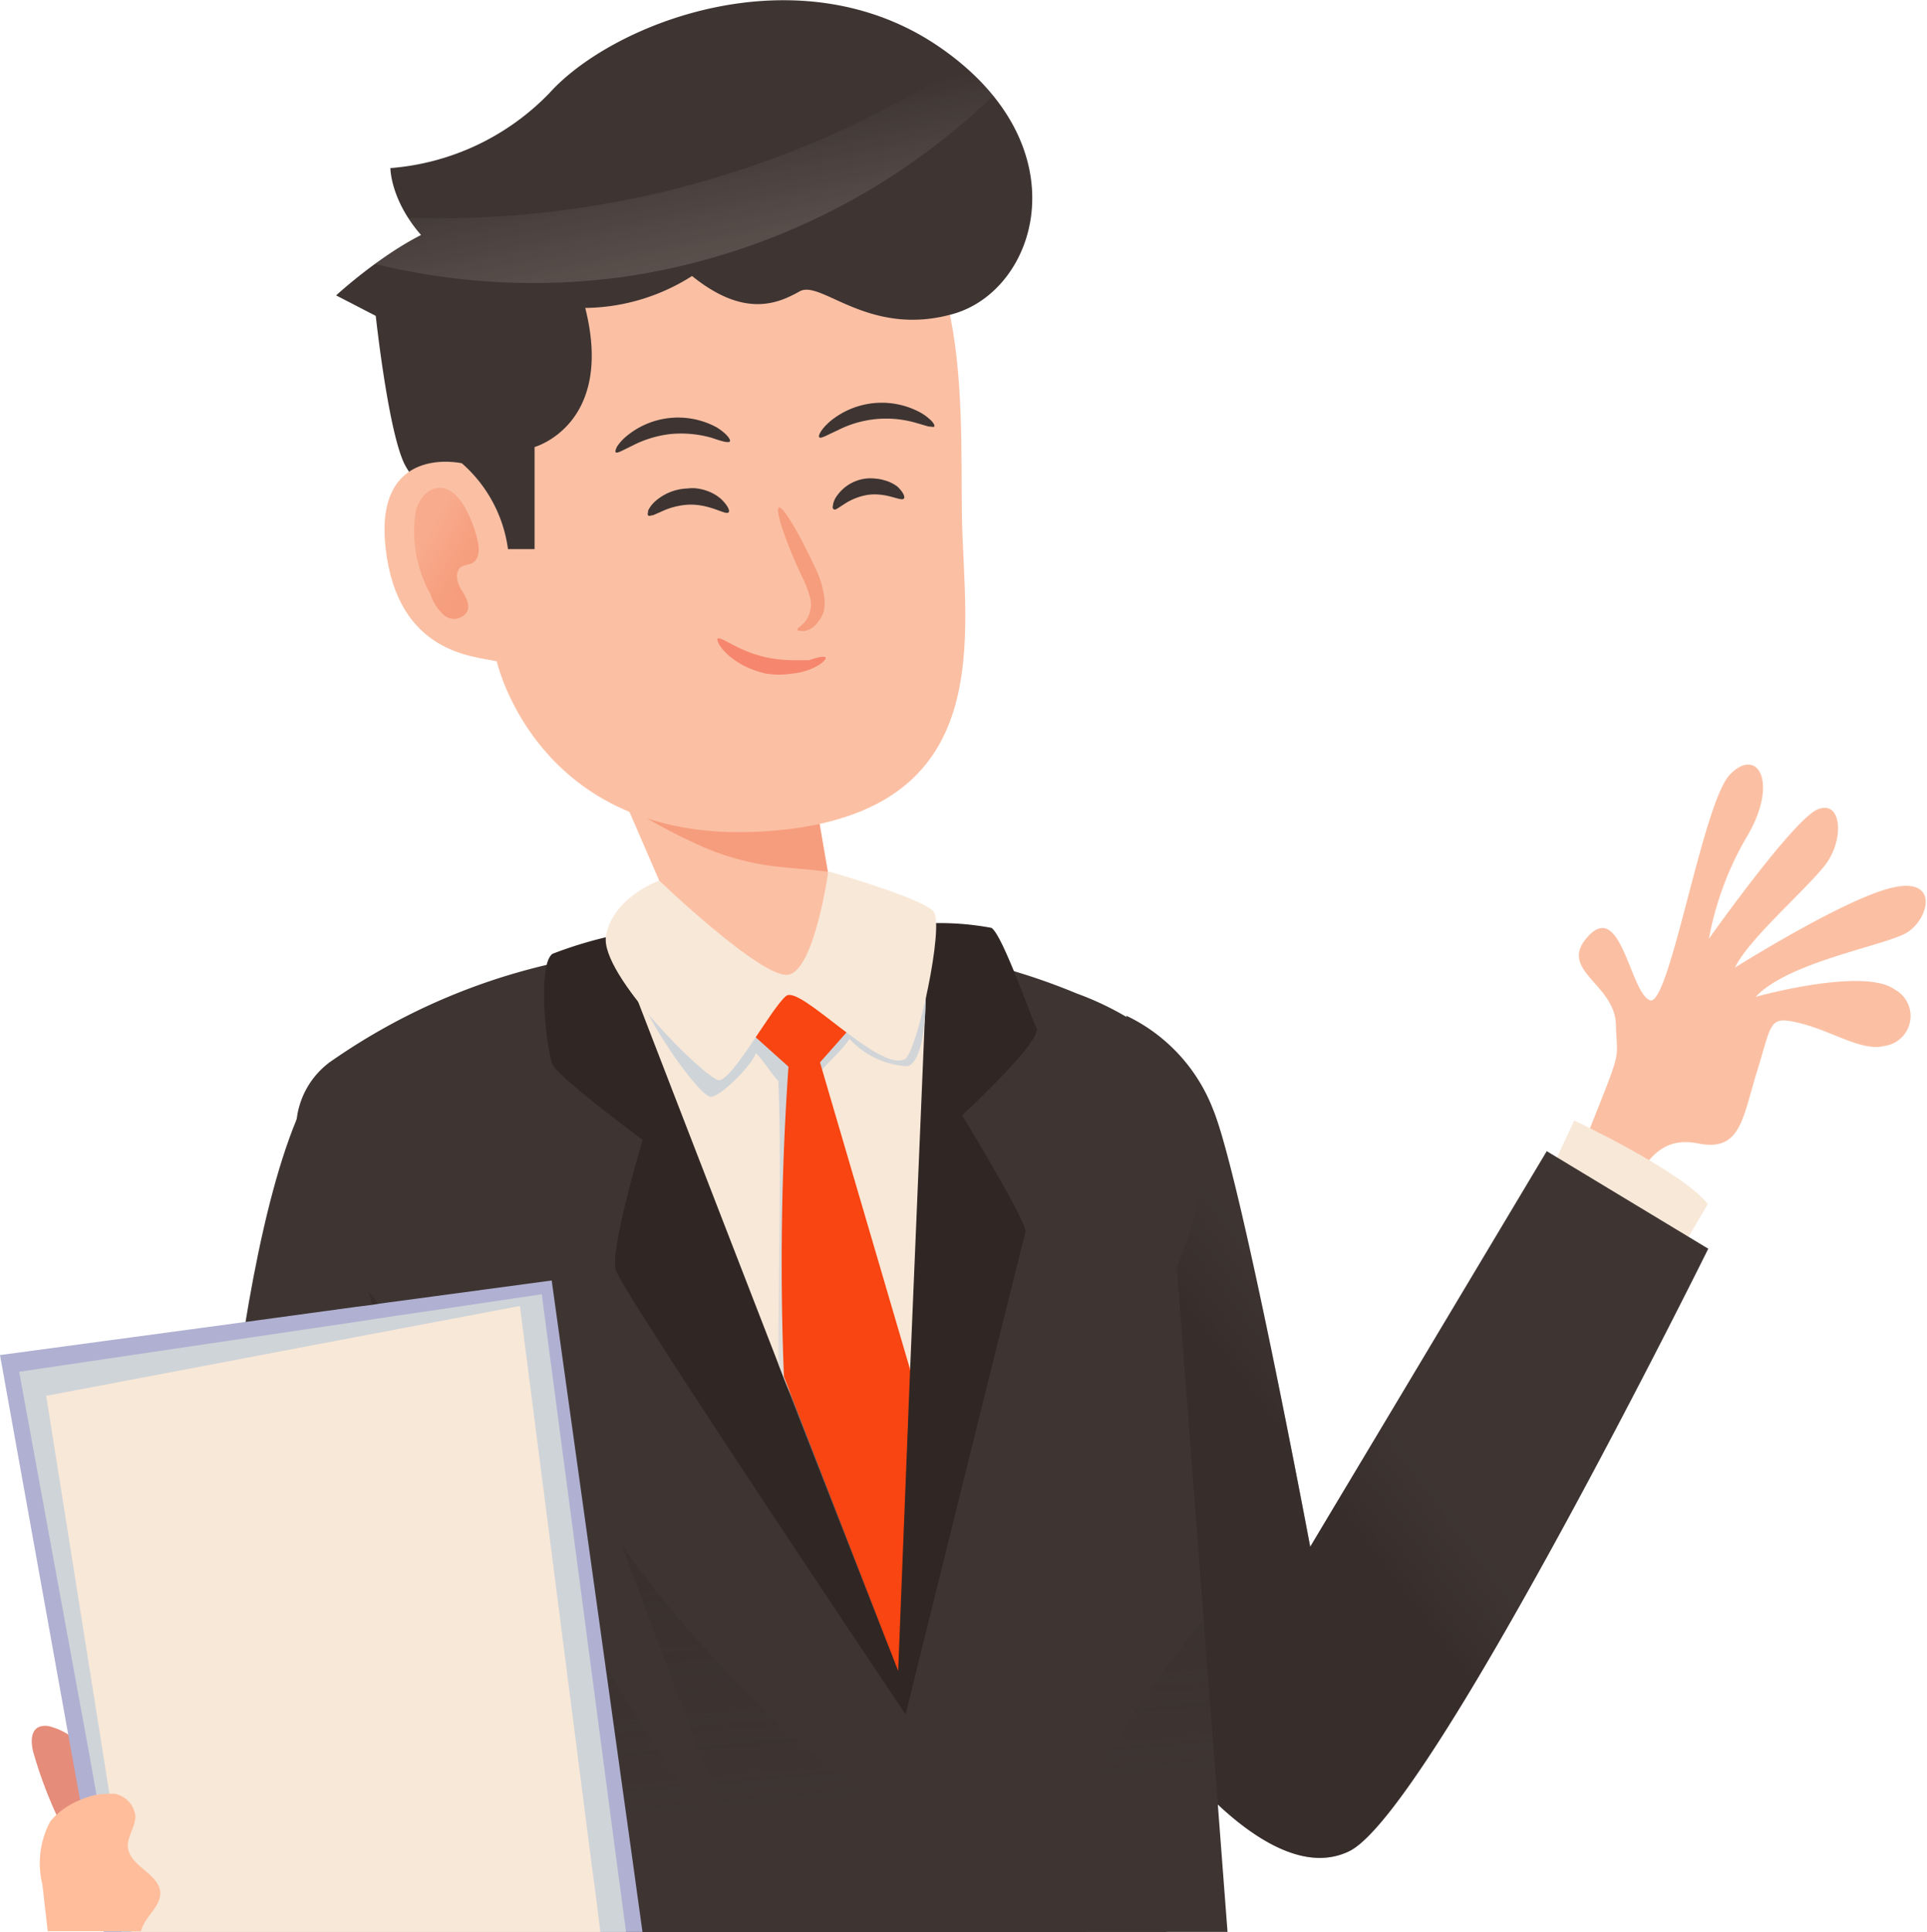 <svg xmlns="http://www.w3.org/2000/svg" xmlns:xlink="http://www.w3.org/1999/xlink" viewBox="0 0 85.54 85.74"><defs><style>.cls-1{fill:#fbc0a4;}.cls-2{fill:#f8e8d8;}.cls-3{fill:#3e3533;}.cls-4{fill:url(#linear-gradient);}.cls-5{fill:#330e00;}.cls-6{fill:url(#linear-gradient-2);}.cls-7{fill:#302624;}.cls-8{fill:url(#linear-gradient-3);}.cls-9{fill:#f69d7d;}.cls-10{fill:#f84511;}.cls-11{fill:#f6876e;}.cls-12{fill:url(#radial-gradient);}.cls-13{fill:url(#radial-gradient-2);}.cls-14{fill:url(#linear-gradient-4);}.cls-15{fill:url(#linear-gradient-5);}.cls-16{fill:#e58c7a;}.cls-17{fill:#b0b0d2;}.cls-18{fill:#cfd4d8;}.cls-19{fill:#ffbd9b;}.cls-20{fill:none;}</style><linearGradient id="linear-gradient" x1="55.96" y1="62.86" x2="59.54" y2="60.14" gradientUnits="userSpaceOnUse"><stop offset="0" stop-color="#302624" stop-opacity="0.5"/><stop offset="0.24" stop-color="#302624" stop-opacity="0.36"/><stop offset="0.99" stop-color="#302624" stop-opacity="0"/></linearGradient><linearGradient id="linear-gradient-2" x1="34.64" y1="61.63" x2="36.31" y2="80.98" xlink:href="#linear-gradient"/><linearGradient id="linear-gradient-3" x1="36.31" y1="46.76" x2="46.27" y2="73.96" gradientUnits="userSpaceOnUse"><stop offset="0" stop-color="#cfd4d8"/><stop offset="0.33" stop-color="#cfd4d8" stop-opacity="0.63"/><stop offset="0.65" stop-color="#cfd4d8" stop-opacity="0.29"/><stop offset="0.88" stop-color="#cfd4d8" stop-opacity="0.08"/><stop offset="1" stop-color="#cfd4d8" stop-opacity="0"/></linearGradient><radialGradient id="radial-gradient" cx="-2033.22" cy="116.66" r="2.76" gradientTransform="matrix(-1, 0.05, 0.05, 1, -2008.79, 4.37)" gradientUnits="userSpaceOnUse"><stop offset="0" stop-color="#f69d7d" stop-opacity="0.7"/><stop offset="0.14" stop-color="#f69d7d" stop-opacity="0.63"/><stop offset="0.42" stop-color="#f69d7d" stop-opacity="0.44"/><stop offset="0.81" stop-color="#f69d7d" stop-opacity="0.15"/><stop offset="1" stop-color="#f69d7d" stop-opacity="0"/></radialGradient><radialGradient id="radial-gradient-2" cx="-2045.7" cy="116.66" r="2.76" xlink:href="#radial-gradient"/><linearGradient id="linear-gradient-4" x1="-1946.41" y1="25.12" x2="-1944.35" y2="23.97" gradientTransform="matrix(-1, 0, 0, 1, -1925.49, 0)" gradientUnits="userSpaceOnUse"><stop offset="0" stop-color="#f69d7d"/><stop offset="0.23" stop-color="#f69d7d" stop-opacity="0.93"/><stop offset="0.68" stop-color="#f69d7d" stop-opacity="0.75"/><stop offset="1" stop-color="#f69d7d" stop-opacity="0.6"/></linearGradient><linearGradient id="linear-gradient-5" x1="31.65" y1="14.28" x2="29.94" y2="5.84" gradientUnits="userSpaceOnUse"><stop offset="0" stop-color="#f8e8d8" stop-opacity="0.2"/><stop offset="0.41" stop-color="#f8e8d8" stop-opacity="0.13"/><stop offset="1" stop-color="#f8e8d8" stop-opacity="0"/></linearGradient></defs><title>report_smileРесурс 11</title><g id="Слой_2" data-name="Слой 2"><g id="OBJECTS"><path class="cls-1" d="M68.92,53.71a17.85,17.85,0,0,0,1.23-2.55c1.93-4.9,1.63-3.85,1.58-5.69s-2.65-2.42-1.21-3.94,1.84,2.48,2.71,2.86,2.34-8.72,3.55-10,2.2.29.79,2.7a13.9,13.9,0,0,0-1.71,4.57s3.75-5.3,4.83-5.74,1.19,1.36.33,2.47-3.44,3.33-4,4.55c0,0,4.9-3.08,7-3.55s1.59,1.42.63,2-5.28,1.3-6.71,2.85c0,0,4.76-1.33,6.16-.33a1.34,1.34,0,0,1-.44,2.51c-1,.26-2.29-.64-3.72-1s-1.26-.08-1.93,2.08-.73,3.65-2.67,3.24C74,50.5,72.73,51,71.68,55A10.52,10.52,0,0,1,68.92,53.71Z"/><path class="cls-2" d="M68.15,53.44l1.73-3.71S74.7,52,75.81,53.44l-2,3.39Z"/><path class="cls-3" d="M50,45.08a7.65,7.65,0,0,1,3.85,4.16c1.24,3,4.31,19.41,4.31,19.41l10.5-17.56,7.17,4.33s-12.36,25-15.94,26.74-8.2-4.75-8.2-4.75l-.93-24.9Z"/><path class="cls-4" d="M50,45.08a7.65,7.65,0,0,1,3.85,4.16c1.24,3,4.31,19.41,4.31,19.41l10.5-17.56,7.17,4.33s-12.36,25-15.94,26.74-8.2-4.75-8.2-4.75l-.93-24.9Z"/><path class="cls-3" d="M22.06,25a3.32,3.32,0,0,0,2.06-.84c.62-.76-1.4-7-1.4-7a6,6,0,0,0,2-4c0-2.34-1.52-3.54-3.92-3.4s-5.88,3.35-5.88,3.35l1.76.91s.57,5.3,1.32,6.66S22.06,25,22.06,25Z"/><path class="cls-3" d="M17.43,14.66c.71,3.31,3,11.47,3,11.47l2.08-2.37-1-10.21Z"/><path class="cls-3" d="M26.65,85.74H45.34L28.28,84l-.73-.08-1.14-.11L23.2,83.5h-.06l-1.76-.18s0,.89,0,2.42h5.26Z"/><path class="cls-5" d="M26,85.74c-.88-.32-1.78-.67-2.7-1,0,0-.11-.13-.24-.32h0c.05-.35.1-.64.14-.87.07-.43.11-.66.11-.66h.11l2.9-.12,1.12,0,.71,0,4.52-.18h.21l9-.37,5.26-.22,3.69-.15s.08.23.2.64c.07.22.14.49.23.81l0,0a18,18,0,0,1-3.28,2.55H26Z"/><polygon class="cls-3" points="25.95 85.74 22.78 85.74 21.39 85.74 20.79 85.74 22.01 77.47 18.5 64.57 18.44 64.37 18.44 64.34 17.18 59.72 18.15 59.63 18.93 59.55 23.23 59.14 24.26 59.04 24.79 58.99 28.67 58.62 33.63 58.14 34.61 58.05 34.69 58.04 38.87 57.64 39.45 57.58 40.54 57.48 44.88 57.06 50.89 56.48 52.25 56.35 53.43 71.9 54.06 80.08 54.06 80.09 54.49 85.74 51.77 85.74 47.92 85.74 45.34 85.74 28.52 85.74 27.79 85.74 26.65 85.74 25.95 85.74"/><g id="_Группа_" data-name="&lt;Группа&gt;"><path class="cls-3" d="M26,85.74H22.78c.06-.44.14-.91.23-1.36.06-.3.12-.6.19-.88s.1-.45.16-.66c.24-1,.46-1.73.46-1.73L18.5,64.57l-.06-.2v0l-.71-2.16v0l-.78-2.43s-.14-.19-.36-.53c-.12-.16-.25-.36-.39-.58L15.81,58c-1.25-2.07-3.05-5.61-2.64-8.32a3.69,3.69,0,0,1,1.47-2.54,27.94,27.94,0,0,1,9.68-4.33c.86-.22,1.74-.42,2.64-.58,1.13-.21,2.28-.37,3.46-.48.57-.06,1.14-.1,1.72-.13h0c.87,0,1.74-.07,2.62,0h0l1.3,0,1.17.07a36.83,36.83,0,0,1,3.9.51l.29,0a32.9,32.9,0,0,1,3.55.89,27.87,27.87,0,0,1,2.82,1,13.26,13.26,0,0,1,2.14,1c2.32,1.35,5.18,4.38,2.27,11.25l-.77,16h0v.08l-.1,2.1L51,82.35v.21s.08.24.2.63a15.46,15.46,0,0,1,.57,2.55H26Z"/></g><path class="cls-3" d="M14.64,47.14c-4.34,4.82-5.33,27-5.33,27l7.87,2.43,2.08-20.24Z"/><path class="cls-6" d="M26,85.74H20.79L22,77.47l-3.6-12.86-.68-2.43v0l-.84-3-.17-.61-.18-.62-.17-.63c.16.18.31.37.47.58s.3.38.45.58.27.35.41.54l.46.65.67,1c1.8,2.67,3.81,6.05,5.81,9.43.47.78.93,1.56,1.39,2.34.28.46.56.92.83,1.38a86.51,86.51,0,0,0,5.76,8.71q.2.26.39.48l-.18-.49c-1.73-4.64-3.47-9.26-5.2-13.9A52.41,52.41,0,0,0,41.86,82.08c1.35.86,2.73,1.67,4.16,2.41.33-.89.7-1.77,1.1-2.63a41.38,41.38,0,0,1,4.26-7.34c0-.08.11-.15.17-.23.59-.82,1.22-1.62,1.88-2.39l.62,8.18.44,5.66H26Z"/><path class="cls-7" d="M40.8,41a12.56,12.56,0,0,1,3.21.18c.49.31,1.72,3.87,2,4.44s-3.3,3.88-3.3,3.88,2.93,4.81,2.81,5.19-5.32,21.4-5.32,21.4S27.58,57.29,27.33,56.35s1.2-5.76,1.2-5.76-3.73-2.75-4-3.35-.7-4.43,0-4.91a18.46,18.46,0,0,1,2.94-.86Z"/><path class="cls-2" d="M27.52,42.37h0s3.86,10,7.25,18.73c2.68,6.9,5.63-.32,5.63-.32L41.23,41l-.75-.07Z"/><path class="cls-8" d="M40.27,47.32c.77-.18.81-2.6.81-2.6l.15-3.66,0-.05-.72-.07L28.53,42.26c0,.14-.43,1.14-.35,1.42.7,2,2.93,5,3.37,5s1.86-1.44,2-1.94c.28.24.75,1,1,1.23.15,3.56,0,8.25,0,12.58L39.4,73c.15.21.31.39.46.58L40.3,63q-2-7.65-4-15.28c.43-.59,1-1,1.41-1.61A3.76,3.76,0,0,0,40.27,47.32Z"/><g id="_Группа_2" data-name="&lt;Группа&gt;"><path class="cls-1" d="M37.5,43a12.61,12.61,0,0,1-4.85,1c-1.93,0-1.16-1.08-1.8-1.25L24.58,28.27l11.34,5.12,0,.48Z"/></g><g id="_Группа_3" data-name="&lt;Группа&gt;"><path class="cls-9" d="M34.39,38.45a11.49,11.49,0,0,1-3.49-1,24.36,24.36,0,0,1-3.09-1.69l-3.23-7.47,11.34,5.12,0,.48.82,4.8C36,38.59,35.18,38.54,34.39,38.45Z"/></g><path class="cls-10" d="M40.4,60.78l-4-13.63,1.77-2-3-1.84-2.3,2.12L35,47.34a126.3,126.3,0,0,0-.2,13.76l5.07,13.06Z"/><g id="_Группа_4" data-name="&lt;Группа&gt;"><path class="cls-2" d="M29.26,39.08s4.56,4.37,5.73,4.18,1.78-4.59,1.78-4.59,4.17,1.19,4.67,1.78-.73,6.28-1.28,6.56c-1.15.58-4.63-3.3-5.26-2.81s-2.42,3.81-3,3.74-5.29-4.69-5-6.4S29.26,39.08,29.26,39.08Z"/></g><path class="cls-1" d="M20.5,20.56s-3.92-.89-3.38,3.79,3.93,4.77,4.93,5c0,0,1.86,8.33,12.14,7.53s8.59-8.75,8.51-14,.52-14.44-6.21-15.11S19.9,7.47,20.5,20.56Z"/><path class="cls-11" d="M36.66,29.19c0,.08-.19.31-.66.5a2.92,2.92,0,0,1-.87.21,3.75,3.75,0,0,1-1.1,0,4,4,0,0,1-1-.35,3.41,3.41,0,0,1-.74-.51c-.38-.36-.49-.64-.43-.7s.33.1.72.3a7,7,0,0,0,.71.32,5.45,5.45,0,0,0,.91.25,6.34,6.34,0,0,0,.94.09c.29,0,.55,0,.77,0C36.32,29.16,36.61,29.1,36.66,29.19Z"/><path class="cls-3" d="M32.34,22.74c-.13.14-.83-.39-1.81-.34a3.23,3.23,0,0,0-1.18.31l-.37.16c-.1,0-.17.06-.21,0s0-.1,0-.21a1.35,1.35,0,0,1,.28-.38,2.27,2.27,0,0,1,1.46-.6,1.73,1.73,0,0,1,.45,0,2.24,2.24,0,0,1,.41.1,1.91,1.91,0,0,1,.62.35C32.32,22.44,32.41,22.68,32.34,22.74Z"/><path class="cls-3" d="M40.12,22.13c-.13.14-.78-.3-1.64-.16a2.69,2.69,0,0,0-1,.4l-.31.2c-.08.05-.15.07-.19,0s0-.09,0-.19a1,1,0,0,1,.19-.4,1.84,1.84,0,0,1,1.26-.74,1.91,1.91,0,0,1,.42,0,1.78,1.78,0,0,1,.39.07,1.71,1.71,0,0,1,.59.28C40.1,21.84,40.19,22.07,40.12,22.13Z"/><path class="cls-9" d="M35.39,27.94c0-.1.33-.19.51-.63a1.25,1.25,0,0,0,.06-.78,4.87,4.87,0,0,0-.39-1c-.72-1.55-1.16-2.88-1-3s.9,1.12,1.62,2.68a3.9,3.9,0,0,1,.39,1.24,1.9,1.9,0,0,1,0,.63,1.4,1.4,0,0,1-.24.49,1,1,0,0,1-.64.44C35.49,28,35.39,28,35.39,27.94Z"/><path class="cls-3" d="M32.4,19.59c-.06.08-.35,0-.81-.16a5,5,0,0,0-1.79-.17,4.87,4.87,0,0,0-1.71.51l-.51.25c-.13.06-.22.09-.25.05s0-.12.06-.25a2.14,2.14,0,0,1,.43-.47,3.59,3.59,0,0,1,4-.38C32.25,19.24,32.45,19.51,32.4,19.59Z"/><path class="cls-3" d="M36.37,19.41c-.07-.06.08-.37.49-.72a3.6,3.6,0,0,1,4-.38,2.36,2.36,0,0,1,.5.38c.1.12.14.2.11.24s-.11,0-.25,0l-.55-.16a4.73,4.73,0,0,0-3.51.34C36.71,19.31,36.44,19.48,36.37,19.41Z"/><path class="cls-12" d="M30.46,28.28a2.76,2.76,0,1,1-2.88-2.63A2.76,2.76,0,0,1,30.46,28.28Z"/><path class="cls-13" d="M42.93,27.71a2.76,2.76,0,1,1-2.88-2.63A2.76,2.76,0,0,1,42.93,27.71Z"/><path class="cls-14" d="M18.46,22.65a5.74,5.74,0,0,0,.65,3.73,2,2,0,0,0,.62.94.69.69,0,0,0,1-.16c.16-.33-.07-.71-.26-1s-.29-.8,0-1c.15-.09.34-.09.49-.17.33-.17.33-.65.24-1a5.42,5.42,0,0,0-.55-1.45c-.25-.44-.64-.9-1.15-.89S18.61,22.14,18.46,22.65Z"/><path class="cls-3" d="M20.5,20.56a6.15,6.15,0,0,1,2.05,3.81h1.18V19.84s3.59-1,2.23-6.25-6.7,0-6.7,0Z"/><path class="cls-3" d="M30.72,12.25a9,9,0,0,1-8.62.59c-4.79-2.17-4.77-5.38-4.77-5.38a11,11,0,0,0,7.05-3.32c2.84-3.16,11.14-6.37,17.4-2s4.29,10.72.54,11.79-5.87-1.53-6.82-1S33.06,14.14,30.72,12.25Z"/><path class="cls-15" d="M44.1,4.23a9.94,9.94,0,0,0-1.37-1.39A43,43,0,0,1,18.12,9.67a7.05,7.05,0,0,0,.58.77,14.91,14.91,0,0,0-2.06,1.27,29.53,29.53,0,0,0,10.88.6A29.74,29.74,0,0,0,44.1,4.23Z"/><path class="cls-16" d="M2.27,76.64a.8.8,0,0,0-.53,0c-.41.17-.37.77-.24,1.2A19.13,19.13,0,0,0,3,81.54a2.76,2.76,0,0,0,1.25-2.69A2.75,2.75,0,0,0,2.27,76.64Z"/><polygon class="cls-17" points="26.65 85.74 27.79 85.74 28.52 85.74 28.28 84.02 28.09 82.64 26.85 73.75 24.79 58.99 24.49 56.83 19.14 57.55 16.83 57.86 16.53 57.91 15.81 58 10.9 58.67 0 60.14 3.03 76.99 3.56 79.93 3.73 80.86 3.73 80.87 4.6 85.74 5.4 85.74 5.84 85.74 6.26 85.74 20.79 85.74 21.39 85.74 22.78 85.74 25.95 85.74 26.65 85.74"/><polygon class="cls-18" points="26.65 85.74 27.79 85.74 27.55 83.94 27.38 82.67 26.02 72.37 24.26 59.04 24.05 57.44 19.07 58.18 17.28 58.44 16.71 58.53 16.19 58.61 10.78 59.41 0.85 60.88 4 78.06 4 78.07 4.26 79.52 4.26 79.54 4.26 79.57 4.29 79.69 5.4 85.74 5.84 85.74 6.26 85.74 20.79 85.74 21.39 85.74 22.78 85.74 25.95 85.74 26.65 85.74"/><polygon class="cls-2" points="26.65 85.74 26.41 83.83 26.26 82.72 24.63 70.03 23.23 59.14 23.08 57.96 19.02 58.73 17.69 58.98 16.88 59.14 16.58 59.19 10.64 60.32 2.05 61.95 4.86 79.63 4.87 79.63 5.84 85.74 6.26 85.74 20.79 85.74 21.39 85.74 22.78 85.74 25.95 85.74 26.65 85.74"/><path class="cls-19" d="M7.11,83.94c.07.66-.7,1.12-.85,1.77v0H2.12l-.24-2.08a3.92,3.92,0,0,1,.34-2.77,2.35,2.35,0,0,1,.3-.33,3.53,3.53,0,0,1,1-.63l.17-.07a4.16,4.16,0,0,1,.5-.16h.06a2.76,2.76,0,0,1,.57-.06h0l.27,0a1.14,1.14,0,0,1,.92,1c0,.49-.39.93-.33,1.41C5.82,82.85,7,83.14,7.11,83.94Z"/><line class="cls-20" x1="26.65" y1="85.74" x2="25.95" y2="85.74"/><line class="cls-20" x1="47.92" y1="85.74" x2="45.34" y2="85.74"/></g></g></svg>
